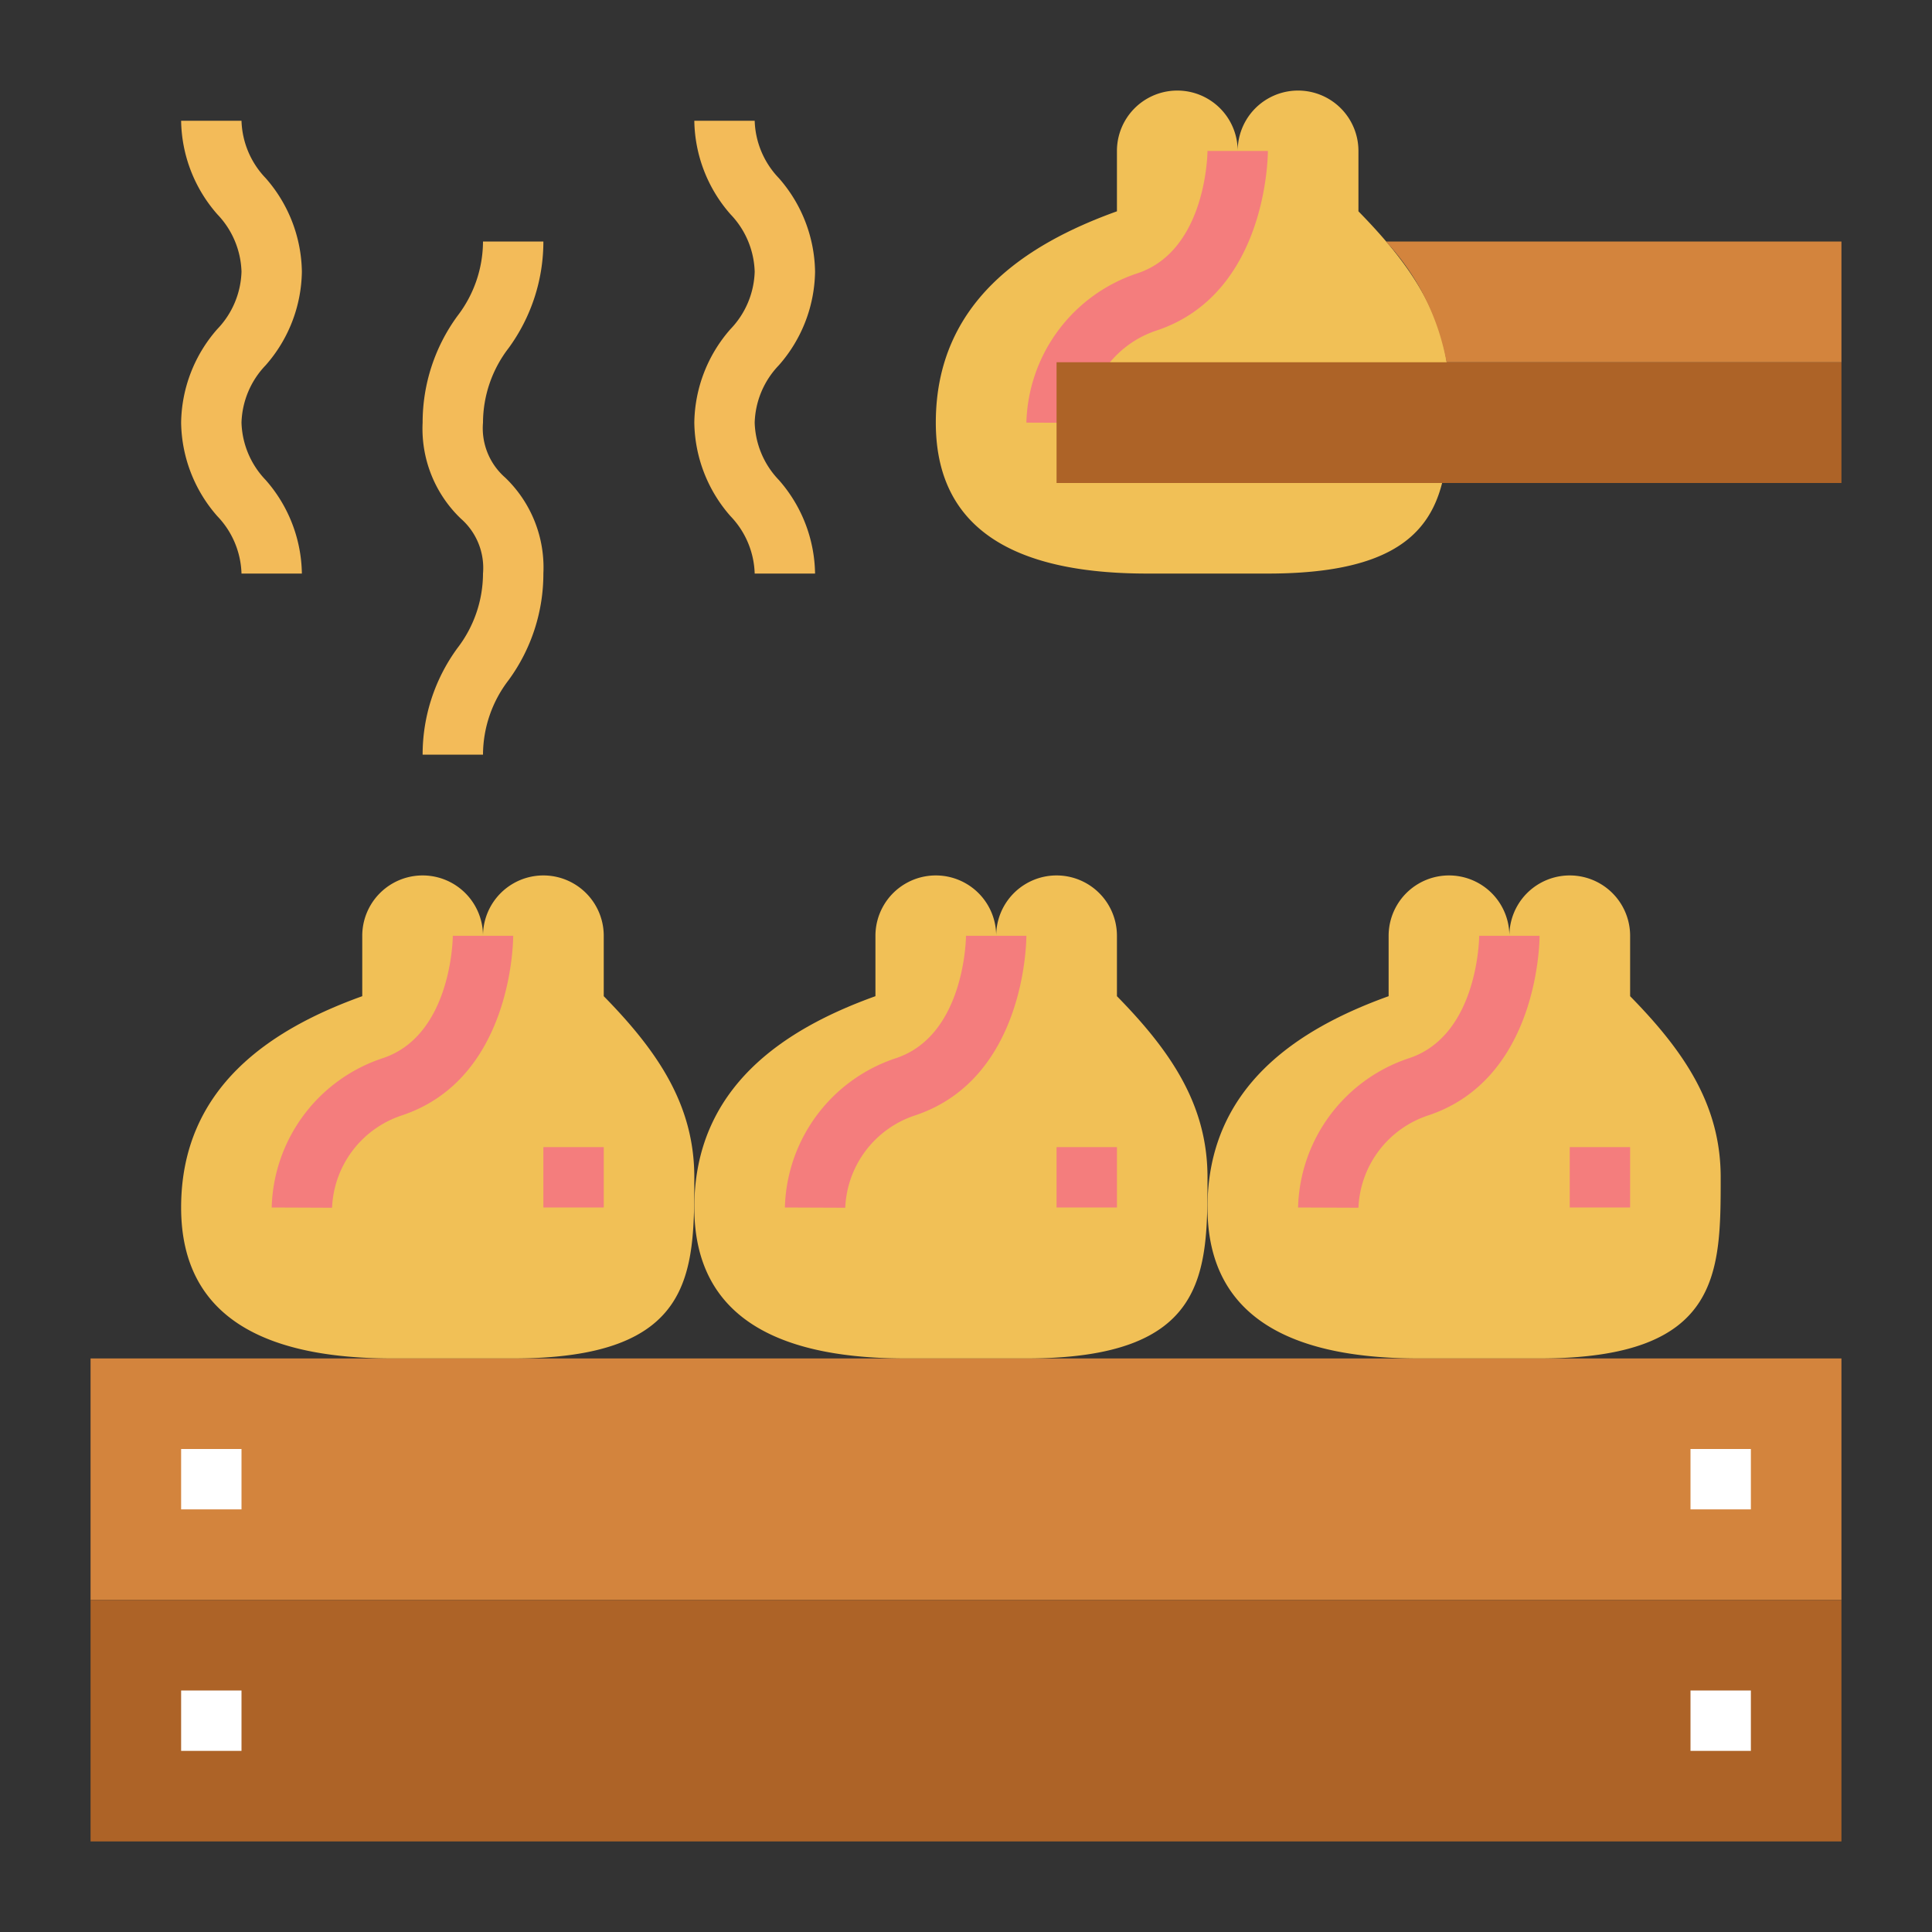 <?xml version="1.0"?>
<svg xmlns="http://www.w3.org/2000/svg" viewBox="0 0 64 64" width="512" height="512"><rect x="0" y="0" width="64" height="64" fill="#333333" stroke="none"/><g id="flat"><rect x="3" y="45" width="58" height="8" style="fill:#d3843d"/><rect x="3" y="53" width="58" height="8" style="fill:#ad6327"/><rect x="6" y="48" width="2" height="2" style="fill:#fff"/><rect x="6" y="56" width="2" height="2" style="fill:#fff"/><rect x="56" y="48" width="2" height="2" style="fill:#fff"/><rect x="56" y="56" width="2" height="2" style="fill:#fff"/><path d="M20,33V31a2,2,0,0,0-4,0,2,2,0,0,0-4,0v2c-3,1.078-6,3-6,7,0,3.866,3.134,5,7,5h4c6,0,6-2.8,6-6C23,36.622,21.812,34.848,20,33Z" style="fill:#f1c056"/><path d="M11,40.008,9,40a5.359,5.359,0,0,1,3.684-4.948C14.974,34.288,15,31.033,15,31h2c0,.192-.042,4.734-3.684,5.948A3.367,3.367,0,0,0,11,40.008Z" style="fill:#f47d7d"/><rect x="18" y="38" width="2" height="2" style="fill:#f47d7d"/><path d="M37,33V31a2,2,0,0,0-4,0,2,2,0,0,0-4,0v2c-3,1.078-6,3-6,7,0,3.866,3.134,5,7,5h4c6,0,6-2.8,6-6C40,36.622,38.812,34.848,37,33Z" style="fill:#f1c056"/><path d="M28,40.008,26,40a5.359,5.359,0,0,1,3.684-4.948C31.974,34.288,32,31.033,32,31h2c0,.192-.042,4.734-3.684,5.948A3.367,3.367,0,0,0,28,40.008Z" style="fill:#f47d7d"/><rect x="35" y="38" width="2" height="2" style="fill:#f47d7d"/><path d="M54,33V31a2,2,0,0,0-4,0,2,2,0,0,0-4,0v2c-3,1.078-6,3-6,7,0,3.866,3.134,5,7,5h4c6,0,6-2.8,6-6C57,36.622,55.812,34.848,54,33Z" style="fill:#f1c056"/><path d="M45,40.008,43,40a5.359,5.359,0,0,1,3.684-4.948C48.974,34.288,49,31.033,49,31h2c0,.192-.042,4.734-3.684,5.948A3.367,3.367,0,0,0,45,40.008Z" style="fill:#f47d7d"/><path d="M45,7V5a2,2,0,0,0-4,0,2,2,0,0,0-4,0V7c-3,1.078-6,3-6,7,0,3.866,3.134,5,7,5h4c6,0,6-2.8,6-6C48,10.622,46.812,8.848,45,7Z" style="fill:#f1c056"/><path d="M36,14.008,34,14a5.359,5.359,0,0,1,3.684-4.948C39.974,8.288,40,5.033,40,5h2c0,.192-.042,4.734-3.684,5.948A3.367,3.367,0,0,0,36,14.008Z" style="fill:#f47d7d"/><rect x="52" y="38" width="2" height="2" style="fill:#f47d7d"/><path d="M16,25H14a5.966,5.966,0,0,1,1.155-3.534A4.069,4.069,0,0,0,16,19a2.171,2.171,0,0,0-.735-1.821A4.123,4.123,0,0,1,14,14a5.978,5.978,0,0,1,1.154-3.534A4.066,4.066,0,0,0,16,8h2a5.978,5.978,0,0,1-1.154,3.534A4.066,4.066,0,0,0,16,14a2.171,2.171,0,0,0,.735,1.821A4.123,4.123,0,0,1,18,19a5.966,5.966,0,0,1-1.155,3.534A4.069,4.069,0,0,0,16,25Z" style="fill:#f3bb59"/><path d="M10,19H8a2.863,2.863,0,0,0-.8-1.9A4.788,4.788,0,0,1,6,14a4.788,4.788,0,0,1,1.2-3.1A2.863,2.863,0,0,0,8,9a2.867,2.867,0,0,0-.8-1.9A4.793,4.793,0,0,1,6,4H8a2.867,2.867,0,0,0,.8,1.9A4.793,4.793,0,0,1,10,9a4.788,4.788,0,0,1-1.2,3.1A2.863,2.863,0,0,0,8,14a2.863,2.863,0,0,0,.8,1.9A4.788,4.788,0,0,1,10,19Z" style="fill:#f3bb59"/><path d="M27,19H25a2.863,2.863,0,0,0-.8-1.9A4.788,4.788,0,0,1,23,14a4.788,4.788,0,0,1,1.2-3.1A2.863,2.863,0,0,0,25,9a2.867,2.867,0,0,0-.8-1.9A4.793,4.793,0,0,1,23,4h2a2.867,2.867,0,0,0,.8,1.9A4.793,4.793,0,0,1,27,9a4.788,4.788,0,0,1-1.2,3.1A2.863,2.863,0,0,0,25,14a2.863,2.863,0,0,0,.8,1.9A4.788,4.788,0,0,1,27,19Z" style="fill:#f3bb59"/><rect x="35" y="12" width="26" height="4" style="fill:#ad6327"/><path d="M61,8H45.91a7.965,7.965,0,0,1,2.009,4H61Z" style="fill:#d3843d"/></g></svg>
